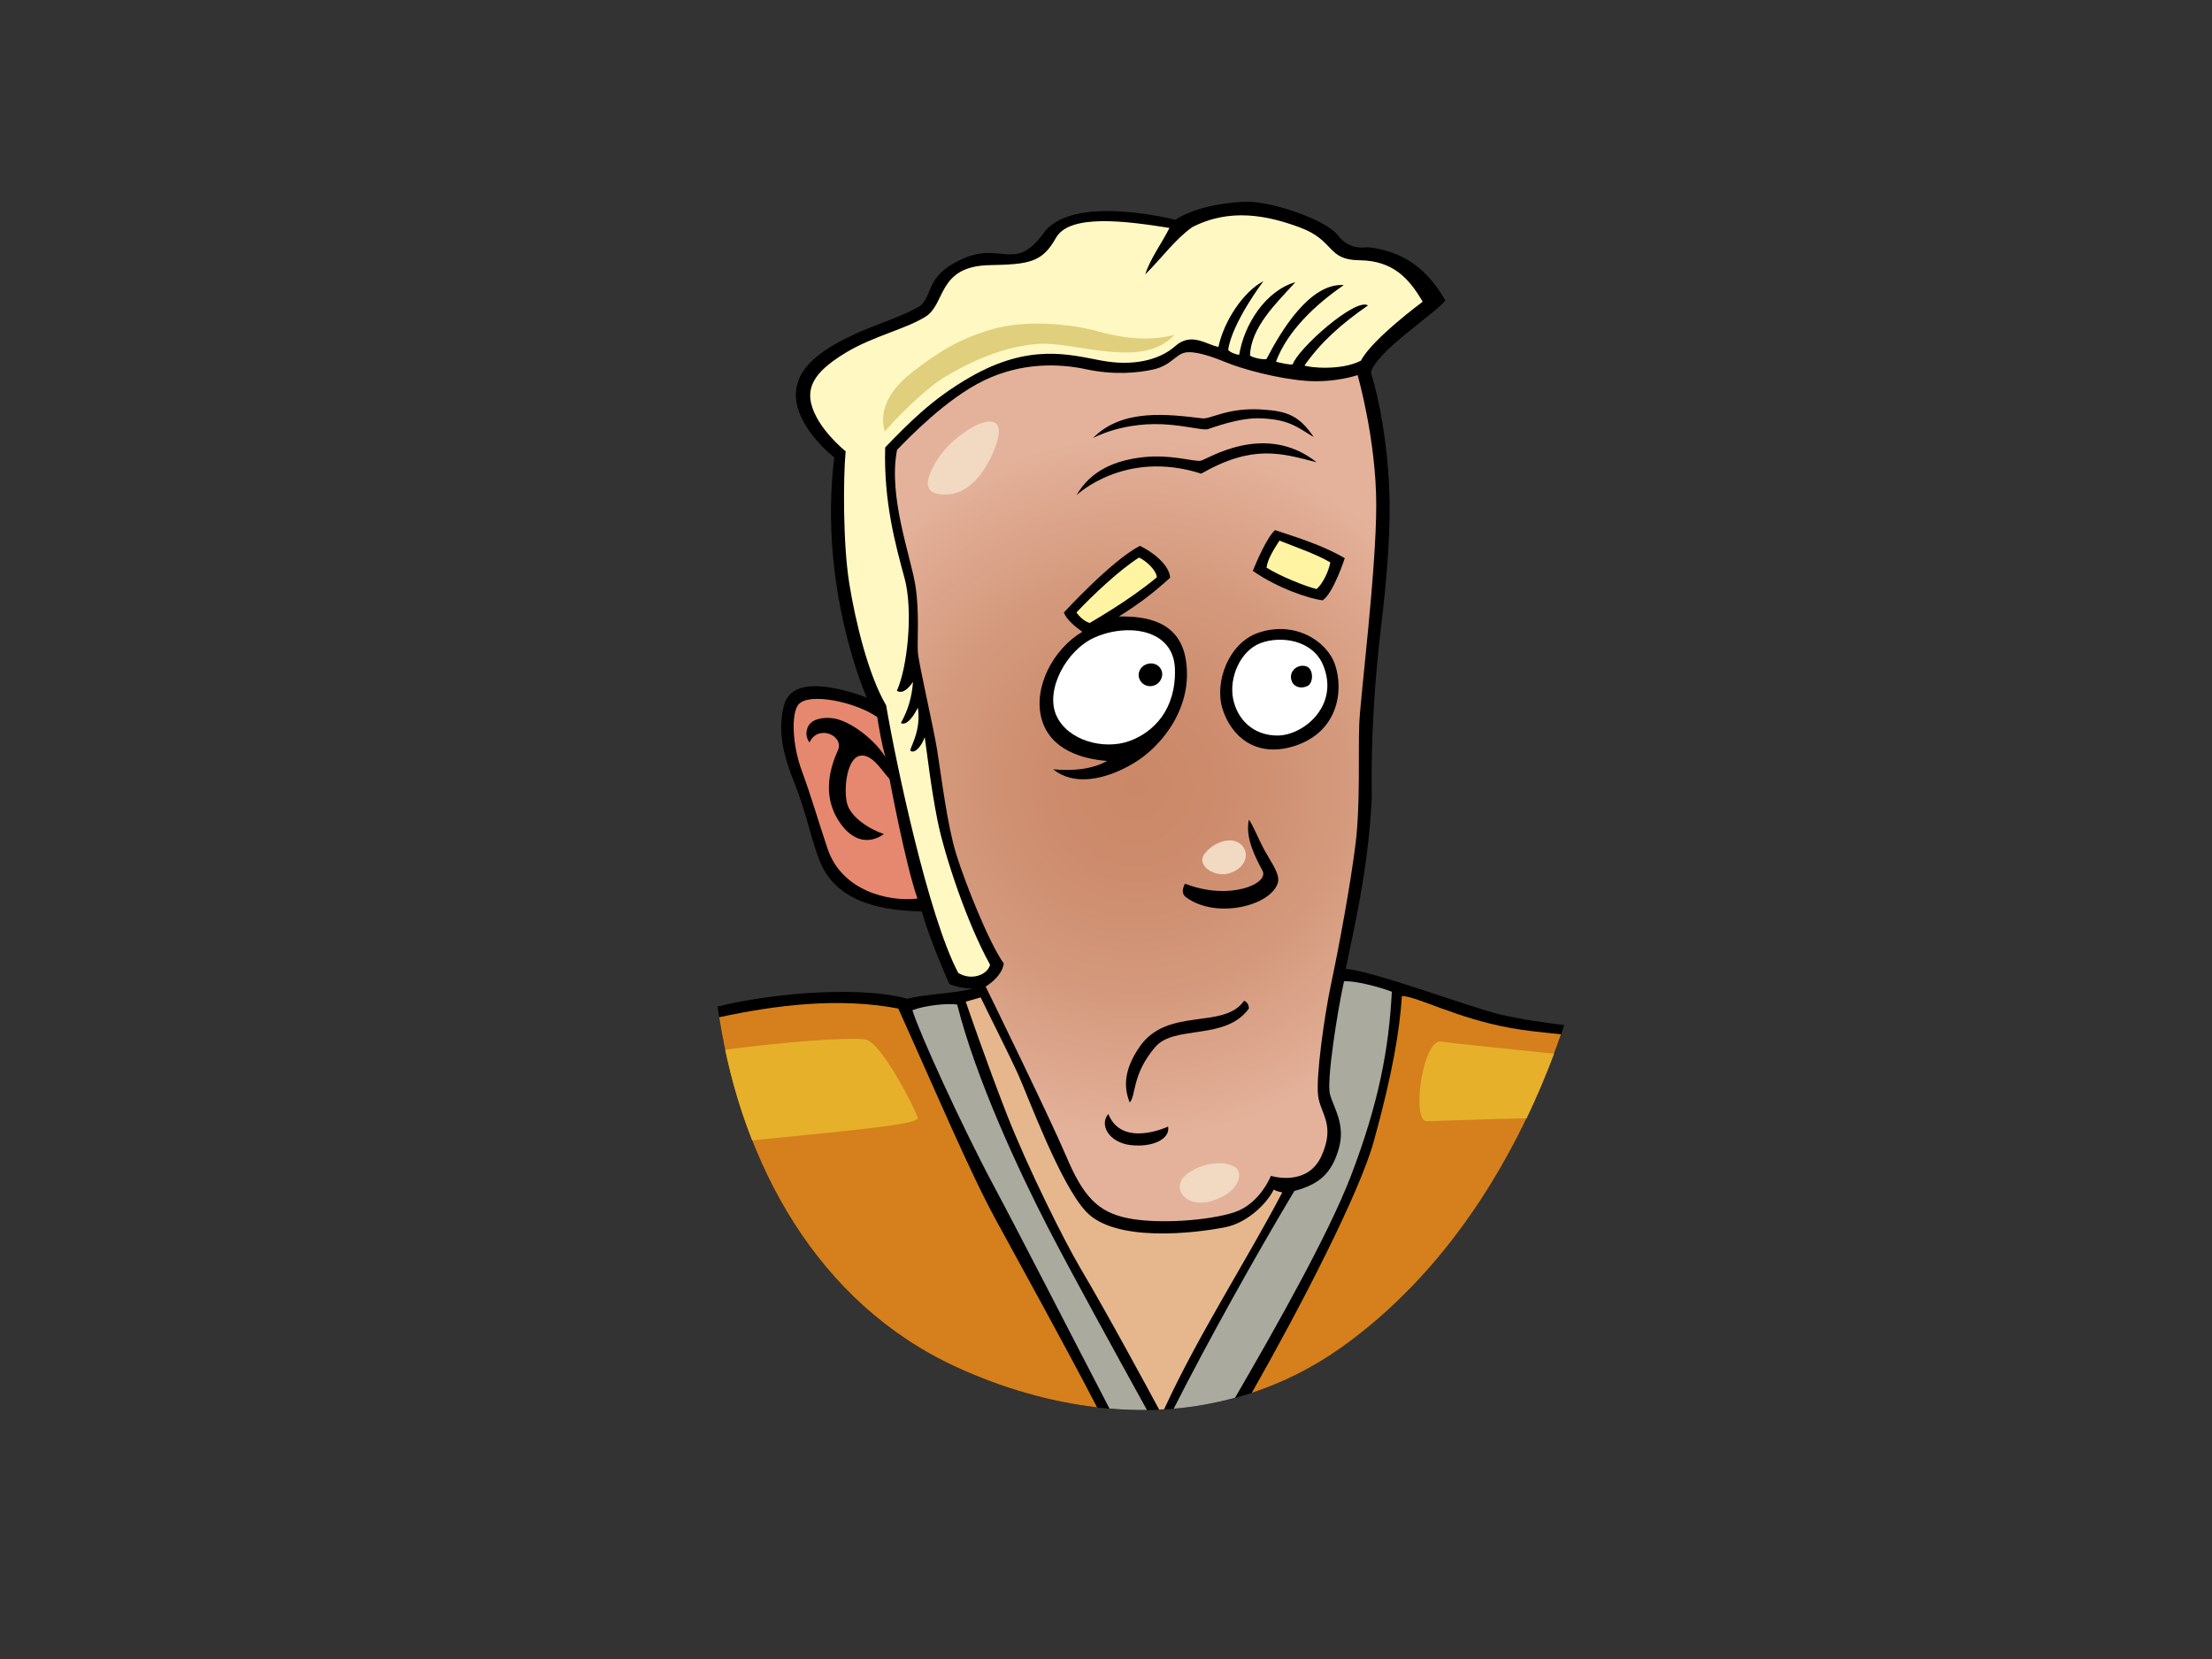 <?xml version="1.0" encoding="utf-8"?>
<!-- Generator: Adobe Illustrator 17.0.0, SVG Export Plug-In . SVG Version: 6.00 Build 0)  -->
<!DOCTYPE svg PUBLIC "-//W3C//DTD SVG 1.1//EN" "http://www.w3.org/Graphics/SVG/1.1/DTD/svg11.dtd">
<svg version="1.1" id="Layer_1" xmlns="http://www.w3.org/2000/svg" xmlns:xlink="http://www.w3.org/1999/xlink" x="0px" y="0px"
	 width="800px" height="600px" viewBox="0 0 800 600" enable-background="new 0 0 800 600" xml:space="preserve">
<rect x="0" y="0" width="800" height="600" fill="#333333" stroke="none"/>
<g>
	<path d="M296.501,311.513c6.541,15.969,24.601,17.784,36.923,18.136c2.548,9.689,9.92,26.272,9.92,26.272s5.109,2.047,8.85,1.479
		c-6.785,2.037-18.065,2.089-24.019,3.841c-14.647-4.291-45.384-2.874-68.649,2.772c7.492,54.234,34.584,106.677,86.489,130.464
		c45.48,20.84,96.892,22.755,138.929-7.019c38.158-27.033,65.051-69.684,80.789-116.719c-8.017-0.974-15.948-2.134-23.336-3.88
		c-10.901-2.584-44.709-15.417-55.698-16.464c2.851-14.027,8.116-35.65,9.432-61.625c-0.424-21.532,1.134-43.678,3.332-61.948
		c2.191-18.271,3.652-35.809,2.92-51.157c-0.73-15.348-3.305-30.401-6.575-40.924c1.735-7.416,22.664-20.933,26.93-26.01
		c-6.578-11.694-15.393-17.819-27.684-19.287c-1.361-0.162-6.77,1.422-11.199-4.355c-4.431-5.777-24.766-12.539-33.596-12.13
		c-13.375,0.622-21.463,4.043-25.197,6.532c0,0-37.192-9.652-47.639,4.813c-10.454,14.458-15.243,2.785-29.673,9.471
		c-14.432,6.686-9.609,14.162-16.189,17.598c-8.096,4.224-15.137,5.985-23.233,9.853c-8.096,3.874-19.361,9.858-20.416,20.066
		c-1.055,10.208,8.801,20.059,13.801,24.178c-5.821,47.678,11.773,86.808,11.773,86.808c-9.698-3.535-27.023-8.276-29.929,2.792
		c-2.469,9.377-0.249,18.259,4.005,28.767C291.486,293.538,293.578,304.383,296.501,311.513z"/>
	<radialGradient id="SVGID_1_" cx="410.7" cy="284.53" r="127.025" gradientUnits="userSpaceOnUse">
		<stop  offset="0" style="stop-color:#CA8868"/>
		<stop  offset="0.26" style="stop-color:#CD8C6D"/>
		<stop  offset="0.581" style="stop-color:#D4997C"/>
		<stop  offset="0.934" style="stop-color:#E1AD95"/>
		<stop  offset="1" style="stop-color:#E4B29B"/>
	</radialGradient>
	<path fill="url(#SVGID_1_)" d="M324.424,162.724c4.276-4.441,17.875-18.558,31.447-25.127c13.58-6.565,27.075-6.166,36.928-4.053
		c9.856,2.116,18.654,1.412,24.638,0c5.986-1.408,7.808-5.346,11.12-6.017c3.307-0.67,8.941,1.089,14.927,3.555
		c5.981,2.462,19.004,5.978,29.212,6.684c10.206,0.705,18.302-2.106,18.302-2.106s6.74,23.393,6.74,47.039
		c0,23.642-5.696,69.177-6.134,78.811c-0.436,9.633,0.439,28.898-1.314,43.347c-1.747,14.449-6.124,38.093-8.759,50.355
		c-2.622,12.257-5.688,34.587-4.811,41.156c0.875,6.567,6.334,10.41,1.188,21.734c-5.143,11.32-18.267,7.162-18.267,7.162
		s-3.941,10.071-13.131,13.136c-9.2,3.066-27.588,4.378-38.532,2.191c-10.943-2.191-16.204-7.883-22.329-22.332
		c-6.132-14.446-29.172-61.463-29.172-61.463s5.843-3.354,6.565-8.319c-5.249-7.296-13.86-28.751-17.242-39.679
		c-3.285-10.632-5.378-28.334-6.837-37.382c-1.454-9.046-6.735-31.362-7.004-35.615c-0.271-4.246,0.604-14.692-0.875-23.932
		C329.334,200.923,321.159,179.616,324.424,162.724z"/>
	<path fill="#FFF8C2" d="M422.953,82.432c-2.807,5.606-7.007,11.207-8.754,16.812c6.304-6.303,10.632-12.51,16.966-17.084
		c13.725-7.04,27.181-4.226,38.715,0c13.168,4.825,9.745,11.823,21.823,11.965c12.078,0.14,17.909,6.549,22.836,14.997
		c0,0-18.385,13.574-22.326,21.308c-7.295,3.793-19.031,2.455-20.431,1.752c5.979-8.468,13.136-14.888,22.979-21.729
		c-4.448-2.938-25.316,15.6-27.216,21.29c-0.695,0.356-5.36-0.623-6.063-0.972c4.202-11.205,14.361-20.667,24.524-27.674
		c-12.332-0.836-22.836,16.827-27.952,26.747c-1.393,0.352-5.395-0.58-5.974-1.312c0.342-10.159,9.402-18.777,16.411-26.482
		c-10.864,3.151-18.568,15.408-20.32,26.269c-0.7,0-3.285-0.759-3.983-1.811c1.407-9.854,12.739-24.811,12.739-24.811
		c-7.359,3.854-14.314,14.548-16.261,23.759c-4.2-0.705-9.757-5.503-15.615-0.289c-5.856,5.214-15.492,7.318-26.622,5.257
		c-11.618-2.156-26.047-6.377-47.518,5.941c-13.932,7.994-22.351,16.756-30.774,25.446c-0.584,19.701,3.798,35.465,7.007,47.289
		c3.206,11.822,1.023,32.398-2.775,40.719c2.045,1.311,4.236-0.877,5.836-3.209c-0.436,5.4-1.599,9.778-4.375,14.884
		c0,0,2.336,1.898,6.129-5.546c1.166,7.881-2.191,13.136-2.775,15.472c1.464,1.459,4.089-1.46,5.254-4.813
		c0.727,4.623,2.191,18.096,4.67,30.354c2.487,12.261,10.57,36.893,18.977,51.959c-1.171,4.084-7.295,5.691-11.529,2.92
		c-10.805-20.288-22.575-76.098-26.077-96.763c-6.39-10.87-11.021-29.853-13.328-44.076c-2.297-14.23-2.216-37.992-1.314-47.781
		c0,0-10.363-8.223-12.493-17.385c-1.624-6.992,2.659-12.288,12.517-18.269c9.856-5.98,21.468-8.45,28.859-13.021
		c7.394-4.578,4.222-18.305,23.23-18.659c14.43-0.265,19.004-1.052,23.938-9.849C386.813,77.231,407.269,79.931,422.953,82.432z"/>
	<path d="M475.141,158.093c-6.302-3.854-9.052-6.357-19.122-6.795c-7.84-0.34-17.503,3.408-19.115,3.894
		c-1.614,0.484-6.117-0.835-13.582-1.556c-16.635-1.606-28.041,4.806-28.041,4.806c10.585-10.841,27.312-8.599,39.578-7.13
		c2.947,0.356,9.04-3.954,21.303-3.221C465.786,148.657,469.889,150.384,475.141,158.093z"/>
	<path d="M476.194,167.2c-12.877-3.347-23.095-6.558-41.774,4.098c-27.733-8.904-45.098,7.814-45.098,7.814
		c5.257-9.11,14.196-12.723,24.517-13.801c9.777-1.02,18.102,1.761,20.428,1.315C436.604,166.179,457.473,152.323,476.194,167.2z"/>
	<path d="M486.355,201.876c0,0-4.101,12.661-8.002,15.246c-4.569-0.544-16.061-4.23-25.254-10.654
		c1.397-3.503,5.23-12.302,8.034-14.75C469.539,194.519,478.646,197.321,486.355,201.876z"/>
	<path fill="#FFF4A2" d="M481.12,203.403c-0.584,3.359-2.861,7.88-4.958,9.633c-3.798-0.875-13.286-4.67-18.107-7.732
		c0.443-3.358,2.925-7.005,4.67-9.783C467.984,197.627,476.302,200.488,481.12,203.403z"/>
	<path d="M423.182,208.951c-6.861,6.275-12.741,10.406-18.538,14.011c9.195-0.147,21.89,1.314,24.224,15.615
		c2.787,17.05-8.606,31.379-18.969,37.509c-10.366,6.13-21.599,8.172-28.982,2.15c6.654,0.623,13.892,0.128,19.494-3.026
		c-8.675-0.685-20.534-3.813-23.696-15.186c-3.155-11.375,4.138-25.239,14.713-31.526c-2.253-1.592-5.935-4.542-6.632-6.996
		c0,0,16.931-18.537,27.437-24.082C416.757,199.462,423.034,204.425,423.182,208.951z"/>
	<path fill="#FFF4A2" d="M418.364,208.803c-9.927,8.319-22.622,15.472-24.229,16.494c-2.775-0.729-4.82-3.795-4.82-3.795
		c5.957-6.303,15.472-15.323,22.624-19.85C414.394,202.703,418.364,206.352,418.364,208.803z"/>
	<path fill="#FFFFFF" d="M424.929,241.935c0.441,14.596-7.593,22.919-16.638,26.127c-9.047,3.206-22.183-0.148-26.269-9.343
		c-4.086-9.193,3.638-23.622,13.86-28.168C407.712,225.297,424.493,227.401,424.929,241.935z"/>
	<path d="M482.867,240.476c3.216,9.633,0.88,24.373-14.74,29.335c-14.038,4.461-22.913-3.647-25.979-13.427
		c-3.053-9.751,2.253-23.728,12.7-27.44C467.984,224.275,479.937,231.671,482.867,240.476z"/>
	<path fill="#FFFFFF" d="M478.493,240.476c6.129,14.594-6.989,25.54-16.493,25.54c-8.756,0-14.597-5.836-16.054-13.429
		c-1.456-7.587,2.63-17.216,9.922-19.99C463.171,229.82,474.695,231.428,478.493,240.476z"/>
	<path d="M420.111,245.147c-1.166,3.353-5.254,3.938-7.295,1.601c-2.046-2.333-0.836-5.943,2.427-6.693
		C418.504,239.307,421.141,242.187,420.111,245.147z"/>
	<path d="M472.945,248.064c-2.186,1.172-5.4,0.584-5.984-2.48c-0.582-3.066,2.336-5.399,5.257-4.667
		C475.136,241.643,475.136,246.894,472.945,248.064z"/>
	<path fill="#E6886F" d="M317.272,259.35c0.658,4.028,1.55,9.547,2.96,14.471c-3.855-6.309-13.239-13.732-19.817-14.144
		c-4.522-0.286-7.487,1.07-8.389,3.618c-0.904,2.548,0.039,4.212,0.742,5.263c2.957-6.744,12.66-2.548,10.275,2.791
		c-2.381,5.35-6.178,15.857,0.466,25.801c7.763,11.619,16.15,4.466,16.15,4.466c-4.557-1.401-12.254-5.921-13.404-11.428
		c-1.156-5.511,0.168-15.954,4.766-16.86c4.377-0.863,7.898,5.427,10.684,8.398c0,0,5.735,30.848,10.112,43.256
		c-10.526,1.247-27.361-2.784-32.514-18.024c-3.364-9.966-5.757-18.545-9.271-28.047c-3.522-9.501-3.953-20.922-1.232-24.143
		C292.484,250.399,309.218,253.746,317.272,259.35z"/>
	<path d="M457.473,307.76c2.368,4.328,5.582,8.464,4.673,11.527c-2.482,8.318-22.331,13.284-33.244,5.186
		c-1.814-1.352-1.043-3.506-0.345-4.904c15.78,6.284,30.56,0.148,28.044-4.66c-2.516-4.803-6.327-11.804-4.931-18.46
		C453.099,298.234,454.915,303.064,457.473,307.76z"/>
	<path fill="#ABAA9F" d="M446.669,505.517c15.339-26.342,33.902-59.446,41.796-79.951c10.284-26.756,13.87-46.583,14.915-66.894
		c-4.964-1.899-13.646-4.065-17.296-3.771c-2.336,10.506-6.373,35.93-5.089,40.815c1.284,4.892,5.666,10.809,3.258,19.48
		c-2.556,9.194-7.216,13.18-16.12,15.515c-13.73,22.892-31.282,54.357-43.654,78.769
		C431.961,508.846,439.364,507.509,446.669,505.517z"/>
	<path fill="#ABAA9F" d="M401.258,509.431c4.522,0.386,9.037,0.562,13.545,0.508c-10.331-18.753-27.26-49.419-35.989-66.373
		c-10.331-20.073-25.973-53.651-32.632-80.268c-3.601-0.515-11.655,0.304-16.204,2.058c2.45,8.058,17.749,41.682,29.579,63.808
		C369.214,447.218,388.009,483.959,401.258,509.431z"/>
	<path fill="#D5801C" d="M484.945,487.458c37.261-26.395,63.75-67.693,79.626-113.407c-6.701-0.654-12.931-1.296-18.228-2.258
		c-19.815-3.606-33.401-11.302-39.321-11.594c-0.806,12.367-3.381,28.059-10.161,52.543c-5.21,18.803-26.336,59.668-44.137,91.002
		C463.871,500.069,474.69,494.722,484.945,487.458z"/>
	<path d="M451.669,364.751c-8.495,11.75-26.925,5.765-33.885,13.938c-8.468,9.926-6.864,17.515-9.195,20.043
		c-2.45-5.956-1.787-12.313,3.495-20.043c10.07-14.744,30.508-6.13,37.84-16.737C450.974,362.305,451.669,363.355,451.669,364.751z"
		/>
	<path fill="#D5801C" d="M346.016,494.476c16.392,7.509,33.549,12.514,50.757,14.511c-10.952-21.211-29.493-54.713-36.699-67.986
		c-9.779-18.01-21.89-46.824-35.201-76.251c-21.579-4.108-44.167-1.269-64.765,3.15
		C268.344,420.735,295.351,471.258,346.016,494.476z"/>
	<path fill="#E6B78D" d="M390.727,458.633c9.843,16.615,24.704,44.118,28.497,51.169c0.599-0.03,1.193-0.076,1.797-0.111
		c12.236-26.731,29.855-53.829,42.742-78.466c0,0-2.058-0.26-3.093-1.03c-2.314,4.887-9.447,12.028-17.495,13.637
		c-10.928,2.182-39.876,5.659-50.421-5.665c-9.397-10.085-20.842-41.422-24.443-49.396c-3.606-7.978-11.583-23.668-13.639-28.045
		c-3.603,1.031-5.402,1.544-5.402,1.544s7.46,21.867,14.92,40.907C371.652,422.22,384.861,448.725,390.727,458.633z"/>
	<path d="M422.45,407.445c0.872,4.376-5.4,7.587-13.427,6.708c-8.029-0.872-11.536-7.441-8.172-11.238
		C405.81,415.325,422.45,407.445,422.45,407.445z"/>
	<path fill="#E0CF7C" d="M424.789,121.06c-8.406,2.28-17.56,1.575-27.765-1.241c-10.21-2.814-26.4-4.224-38.368-0.701
		c-11.965,3.517-19.297,8.251-28.352,15.174c-12.828,9.814-11.218,18.314-10.361,21.778c7.741-8.796,16.823-16.692,20.961-19.242
		c7.753-4.783,20.569-11.375,34.293-12.435C388.925,123.34,413.132,133.916,424.789,121.06z"/>
	<path fill="#F1D9C2" d="M339.096,166.051c7.214-11.408,29.589-23.163,19.617-1.395c-3.132,6.827-8.372,13.653-15.711,14.129
		C336.983,179.178,331.884,177.452,339.096,166.051z"/>
	<path fill="#F1D9C2" d="M445.215,315.639c-5.693,2.19-13.136-2.628-9.336-7.152c3.791-4.527,10.068-5.984,13.131-2.918
		C451.879,308.434,450.908,313.451,445.215,315.639z"/>
	<path fill="#F1D9C2" d="M438.359,434.295c-9.787,2.923-14.883-4.817-9.491-9.338c5.4-4.527,13.727-5.257,17.515-3.066
		C450.178,424.08,448.138,431.375,438.359,434.295z"/>
	<path fill="#E6B02B" d="M272.039,412.435c28.894-3.02,60.804-5.503,59.89-8.205c-1.39-4.1-13.308-27.367-18.886-28.264
		c-6.324-1.017-31.445,1.103-50.776,3.679C264.628,390.855,267.866,401.861,272.039,412.435z"/>
	<path fill="#E6B02B" d="M515.983,405.496c8.813-0.216,23.087-0.84,36.125-1.036c3.645-7.597,6.945-15.418,9.939-23.382
		c-18.24-1.946-36.832-3.688-40.664-4.395C514.445,375.391,510.403,405.636,515.983,405.496z"/>
</g>
</svg>
